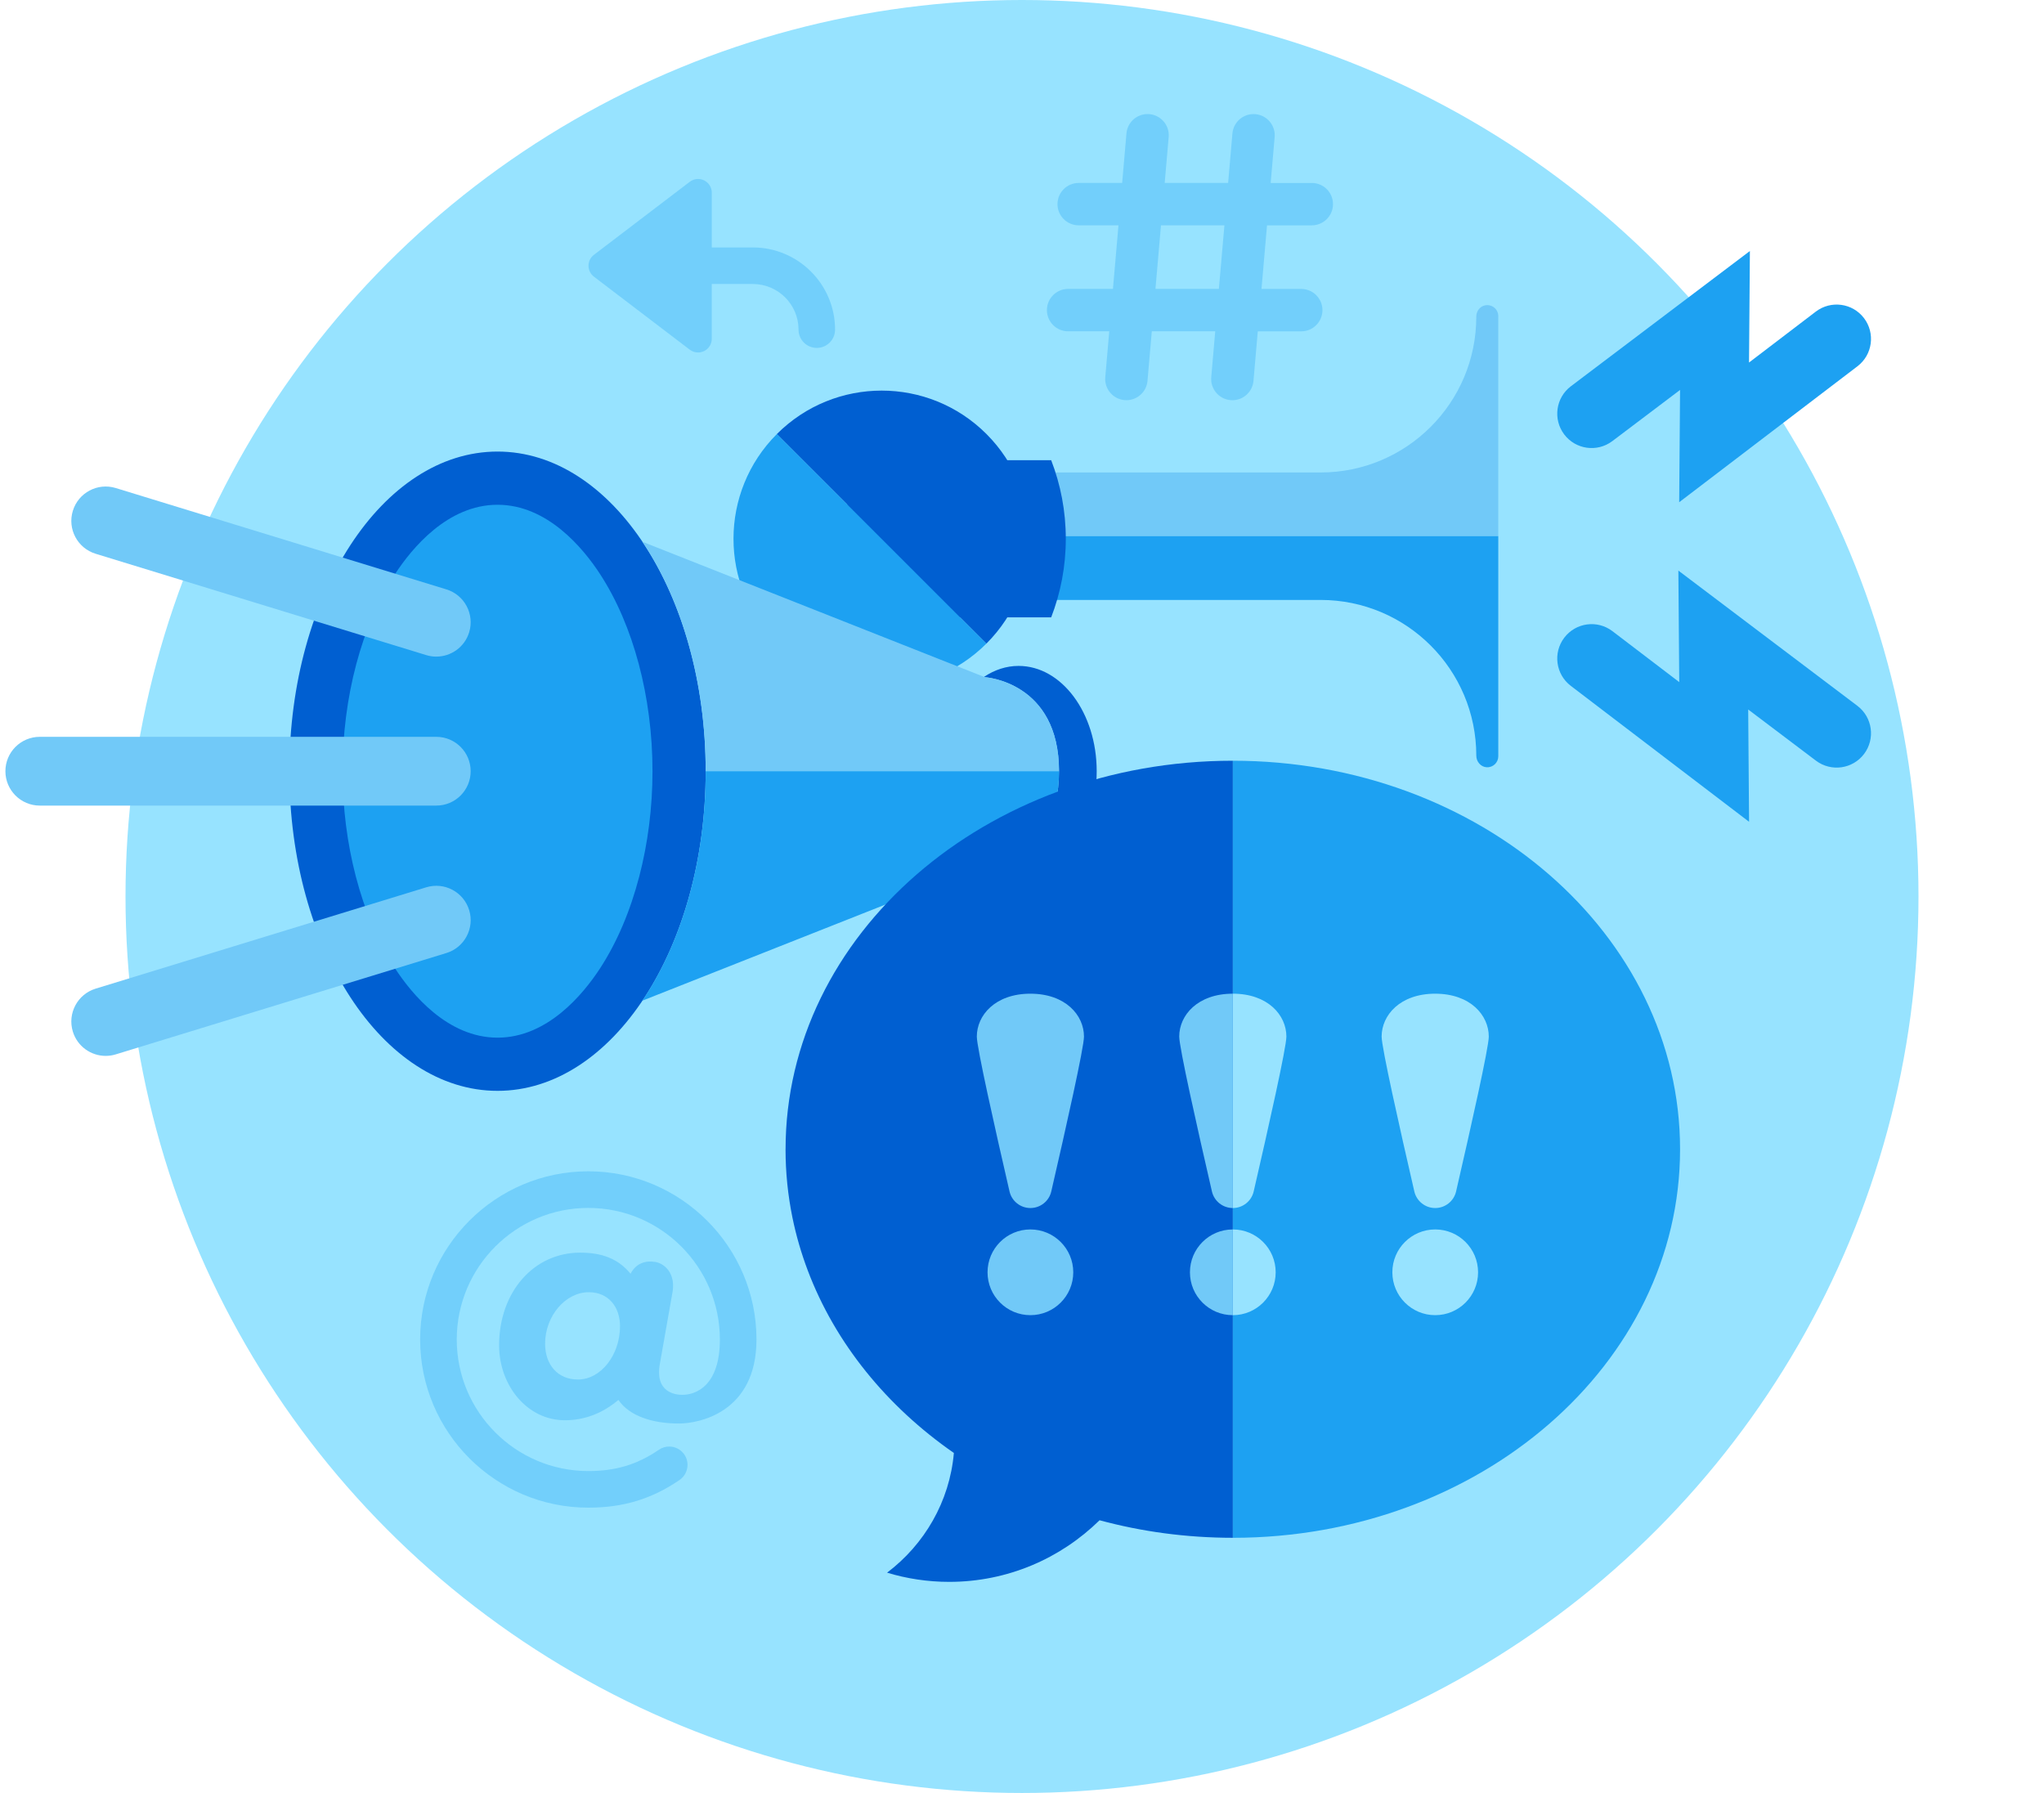 <?xml version="1.0" encoding="utf-8"?>
<svg version="1.1" xmlns="http://www.w3.org/2000/svg" xmlns:xlink="http://www.w3.org/1999/xlink" x="0px" y="0px" width="228" height="200" viewBox="0 0 228 200" enable-background="new 0 0 228 200" xml:space="preserve">
<circle fill="#97E3FF" cx="114" cy="100" r="100"/>
<path fill="#1DA1F2" d="M65.624 130.653c-10.344 0-18.76 8.416-18.76 18.76 0 10.345 8.416 18.76 18.76 18.76 3.856 0 7.05-.945 10.18-3.09.928-.637 1.165-1.912.53-2.84-.382-.556-1.01-.887-1.687-.887-.412 0-.81.123-1.153.358-2.436 1.67-4.853 2.376-7.87 2.376-8.092 0-14.675-6.584-14.675-14.675 0-8.092 6.582-14.676 14.674-14.676 8.09 0 14.675 6.583 14.675 14.675 0 5.166-2.662 6.173-4.182 6.173-.698 0-3.122-.204-2.5-3.517l1.425-8.073c.313-2.312-1.298-3.23-2.116-3.248 0 0-1.72-.367-2.587 1.33-1.41-1.715-3.257-2.353-5.63-2.353-5.164 0-9.034 4.385-9.034 10.336 0 4.508 3.146 8.362 7.336 8.362 2.183 0 4.19-.763 5.972-2.268 1.225 1.808 3.832 2.633 6.744 2.633 2.184 0 8.656-1.197 8.656-9.376 0-10.345-8.442-18.76-18.76-18.76zm-1.16 23.225c-2.258 0-3.66-1.654-3.66-3.987 0-3.092 2.265-5.75 4.878-5.75 2.164 0 3.478 1.612 3.478 3.8 0 3.162-2.108 5.938-4.697 5.938zM146.327 25.135c1.306 0 2.364-1.06 2.364-2.364s-1.058-2.363-2.363-2.363h-4.59l.444-5.115c.114-1.3-.85-2.447-2.15-2.56-1.3-.11-2.446.85-2.56 2.15l-.48 5.524h-7.075l.445-5.115c.113-1.3-.85-2.446-2.15-2.56-1.306-.11-2.447.85-2.56 2.15l-.48 5.525h-4.85c-1.305 0-2.363 1.06-2.363 2.364s1.06 2.363 2.364 2.363h4.438l-.617 7.093h-5c-1.307 0-2.365 1.06-2.365 2.364s1.06 2.364 2.364 2.364h4.59l-.445 5.115c-.113 1.3.85 2.446 2.15 2.56.07.006.14.01.208.01 1.213 0 2.246-.93 2.353-2.16l.48-5.524h7.076l-.445 5.115c-.113 1.302.85 2.448 2.15 2.562.07.006.14.01.208.01 1.213 0 2.246-.93 2.353-2.16l.48-5.524h4.85c1.305 0 2.363-1.06 2.363-2.364s-1.058-2.364-2.363-2.364h-4.437l.617-7.093h5zm-10.365 7.092h-7.075l.617-7.093h7.075l-.618 7.093zM83.98 27.604h-4.583v-6.112c0-.58-.33-1.112-.85-1.37-.52-.257-1.142-.197-1.604.155l-10.696 8.15c-.38.288-.602.738-.602 1.215 0 .477.222.927.602 1.216l10.696 8.15c.27.205.598.31.926.31.23 0 .462-.05.677-.158.52-.258.85-.788.85-1.37v-6.11h4.584c2.81 0 5.094 2.284 5.094 5.092 0 1.125.912 2.037 2.037 2.037s2.038-.913 2.038-2.038c0-5.056-4.112-9.168-9.167-9.168z" opacity=".3"/>
<path fill="#71C9F8" d="M167.127 35.26c0-.755-.685-1.35-1.468-1.2-.583.11-.984.654-.984 1.247v.024c0 9.595-7.777 17.372-17.37 17.372h-32.43v7.11h52.25v-24.55z"/>
<path fill="#1DA1F2" d="M114.875 59.81v7.11h32.43c9.594 0 17.37 7.778 17.37 17.372 0 .664.498 1.258 1.16 1.293.708.037 1.293-.525 1.293-1.224V59.81h-52.253z"/>
<path fill="#005FD1" d="M117.256 51.336H94.513v17.526h22.743c1.05-2.72 1.63-5.673 1.63-8.763s-.58-6.044-1.63-8.764z"/>
<path fill="#1DA1F2" d="M86.66 71.786c6.455 6.455 16.92 6.455 23.374 0L86.66 48.412c-6.455 6.454-6.455 16.92 0 23.374z"/>
<path fill="#005FD1" d="M86.66 48.412l23.374 23.374c6.455-6.455 6.455-16.92 0-23.374-6.455-6.455-16.92-6.455-23.374 0zM55.498 50.37c-12.823 0-23.218 15.963-23.218 35.655s10.395 35.655 23.218 35.655 23.218-15.963 23.218-35.655S68.32 50.37 55.498 50.37zM109.87 75.54s8.258.495 8.258 10.485-8.258 10.484-8.258 10.484l-.104.04c1.162.774 2.466 1.22 3.85 1.22 4.814 0 8.716-5.258 8.716-11.745 0-6.486-3.902-11.745-8.716-11.745-1.384 0-2.688.446-3.85 1.22l.104.04z"/>
<path fill="#71C9F8" d="M118.13 86.025c0-9.99-8.26-10.484-8.26-10.484L71.66 60.433l-.002.004c4.35 6.48 7.058 15.547 7.058 25.59h39.413z"/>
<path fill="#1DA1F2" d="M78.716 86.025c0 10.042-2.707 19.108-7.057 25.588v.005l38.21-15.11s8.26-.494 8.26-10.483H78.716zM66.943 64.05c-1.884-2.892-5.876-7.746-11.445-7.746s-9.56 4.854-11.445 7.747c-3.71 5.7-5.84 13.71-5.84 21.975 0 4.058.517 8.053 1.478 11.745.998 3.827 2.474 7.328 4.363 10.23 1.884 2.892 5.876 7.746 11.445 7.746s9.56-4.854 11.445-7.747c1.89-2.902 3.365-6.403 4.362-10.23.962-3.692 1.477-7.686 1.477-11.745 0-8.266-2.13-16.275-5.84-21.974z"/>
<path fill="#71C9F8" d="M48.667 89.86H4.437C2.32 89.86.603 88.14.603 86.024S2.32 82.19 4.437 82.19h44.23c2.117 0 3.834 1.718 3.834 3.835s-1.715 3.834-3.833 3.834zM11.79 117.78c-1.642 0-3.16-1.06-3.665-2.71-.62-2.025.517-4.17 2.542-4.79l36.877-11.304c2.027-.622 4.168.518 4.79 2.542.62 2.024-.518 4.168-2.543 4.79L12.915 117.61c-.374.116-.753.17-1.125.17zM48.668 73.244c-.372 0-.75-.055-1.125-.17L10.667 61.77c-2.024-.62-3.162-2.765-2.542-4.79.62-2.023 2.763-3.163 4.79-2.54L49.79 65.742c2.025.62 3.163 2.765 2.543 4.79-.506 1.65-2.024 2.71-3.665 2.71z"/>
<path fill="#1DA1F2" d="M195.102 91.667l-19.888-15.164c-1.684-1.284-2.008-3.69-.724-5.373 1.283-1.684 3.688-2.01 5.373-.724l7.45 5.68-.098-12.44L207.18 78.73c1.69 1.277 2.025 3.68.75 5.37s-3.682 2.024-5.37.748l-7.556-5.708.098 12.525zM187.307 56.02l.098-12.525-7.555 5.708c-1.69 1.277-4.094.942-5.37-.748-1.276-1.69-.942-4.093.748-5.37l19.966-15.087-.097 12.44 7.45-5.68c1.683-1.283 4.09-.958 5.372.725 1.283 1.684.96 4.09-.725 5.373L187.307 56.02zM137.515 84.856v86.68c27.554 0 49.89-19.405 49.89-43.34s-22.337-43.34-49.89-43.34z"/>
<path fill="#005FD1" d="M87.624 128.195c0 2.594.263 5.135.766 7.603.412 2.024.99 4 1.713 5.916 3.06 8.103 8.794 15.15 16.298 20.358-.476 5.433-3.29 10.207-7.45 13.354 2.194.663 4.518 1.024 6.927 1.024 6.53 0 12.446-2.622 16.774-6.872 4.696 1.27 9.688 1.956 14.865 1.956V84.856c-27.554 0-49.89 19.404-49.89 43.34z"/>
<circle fill="#71C9F8" cx="114.937" cy="141.92" r="4.781"/>
<path fill="#71C9F8" d="M114.937 110.842c-3.924 0-5.977 2.406-5.977 4.782 0 1.213 1.983 10.063 3.647 17.274.25 1.084 1.216 1.853 2.33 1.853s2.08-.767 2.33-1.852c1.664-7.21 3.647-16.06 3.647-17.274 0-2.376-2.054-4.782-5.977-4.782z"/>
<circle fill="#97E3FF" cx="160.092" cy="141.92" r="4.781"/>
<path fill="#97E3FF" d="M160.092 110.842c-3.924 0-5.977 2.406-5.977 4.782 0 1.213 1.983 10.063 3.647 17.274.25 1.084 1.216 1.853 2.33 1.853s2.08-.767 2.33-1.852c1.664-7.21 3.647-16.06 3.647-17.274 0-2.376-2.054-4.782-5.978-4.782z"/>
<path fill="#97E3FF" d="M137.515 137.14v9.562c2.643 0 4.782-2.142 4.782-4.782 0-2.643-2.14-4.78-4.782-4.78z"/>
<path fill="#71C9F8" d="M132.733 141.92c0 2.64 2.14 4.782 4.782 4.782v-9.562c-2.643 0-4.782 2.137-4.782 4.78z"/>
<path fill="#97E3FF" d="M139.845 132.897c1.664-7.21 3.647-16.06 3.647-17.274 0-2.376-2.053-4.782-5.977-4.782v23.91c1.113 0 2.08-.768 2.33-1.853z"/>
<path fill="#71C9F8" d="M131.538 115.623c0 1.213 1.983 10.063 3.647 17.274.25 1.085 1.216 1.853 2.33 1.853v-23.908c-3.924 0-5.977 2.406-5.977 4.78z"/>
</svg>
